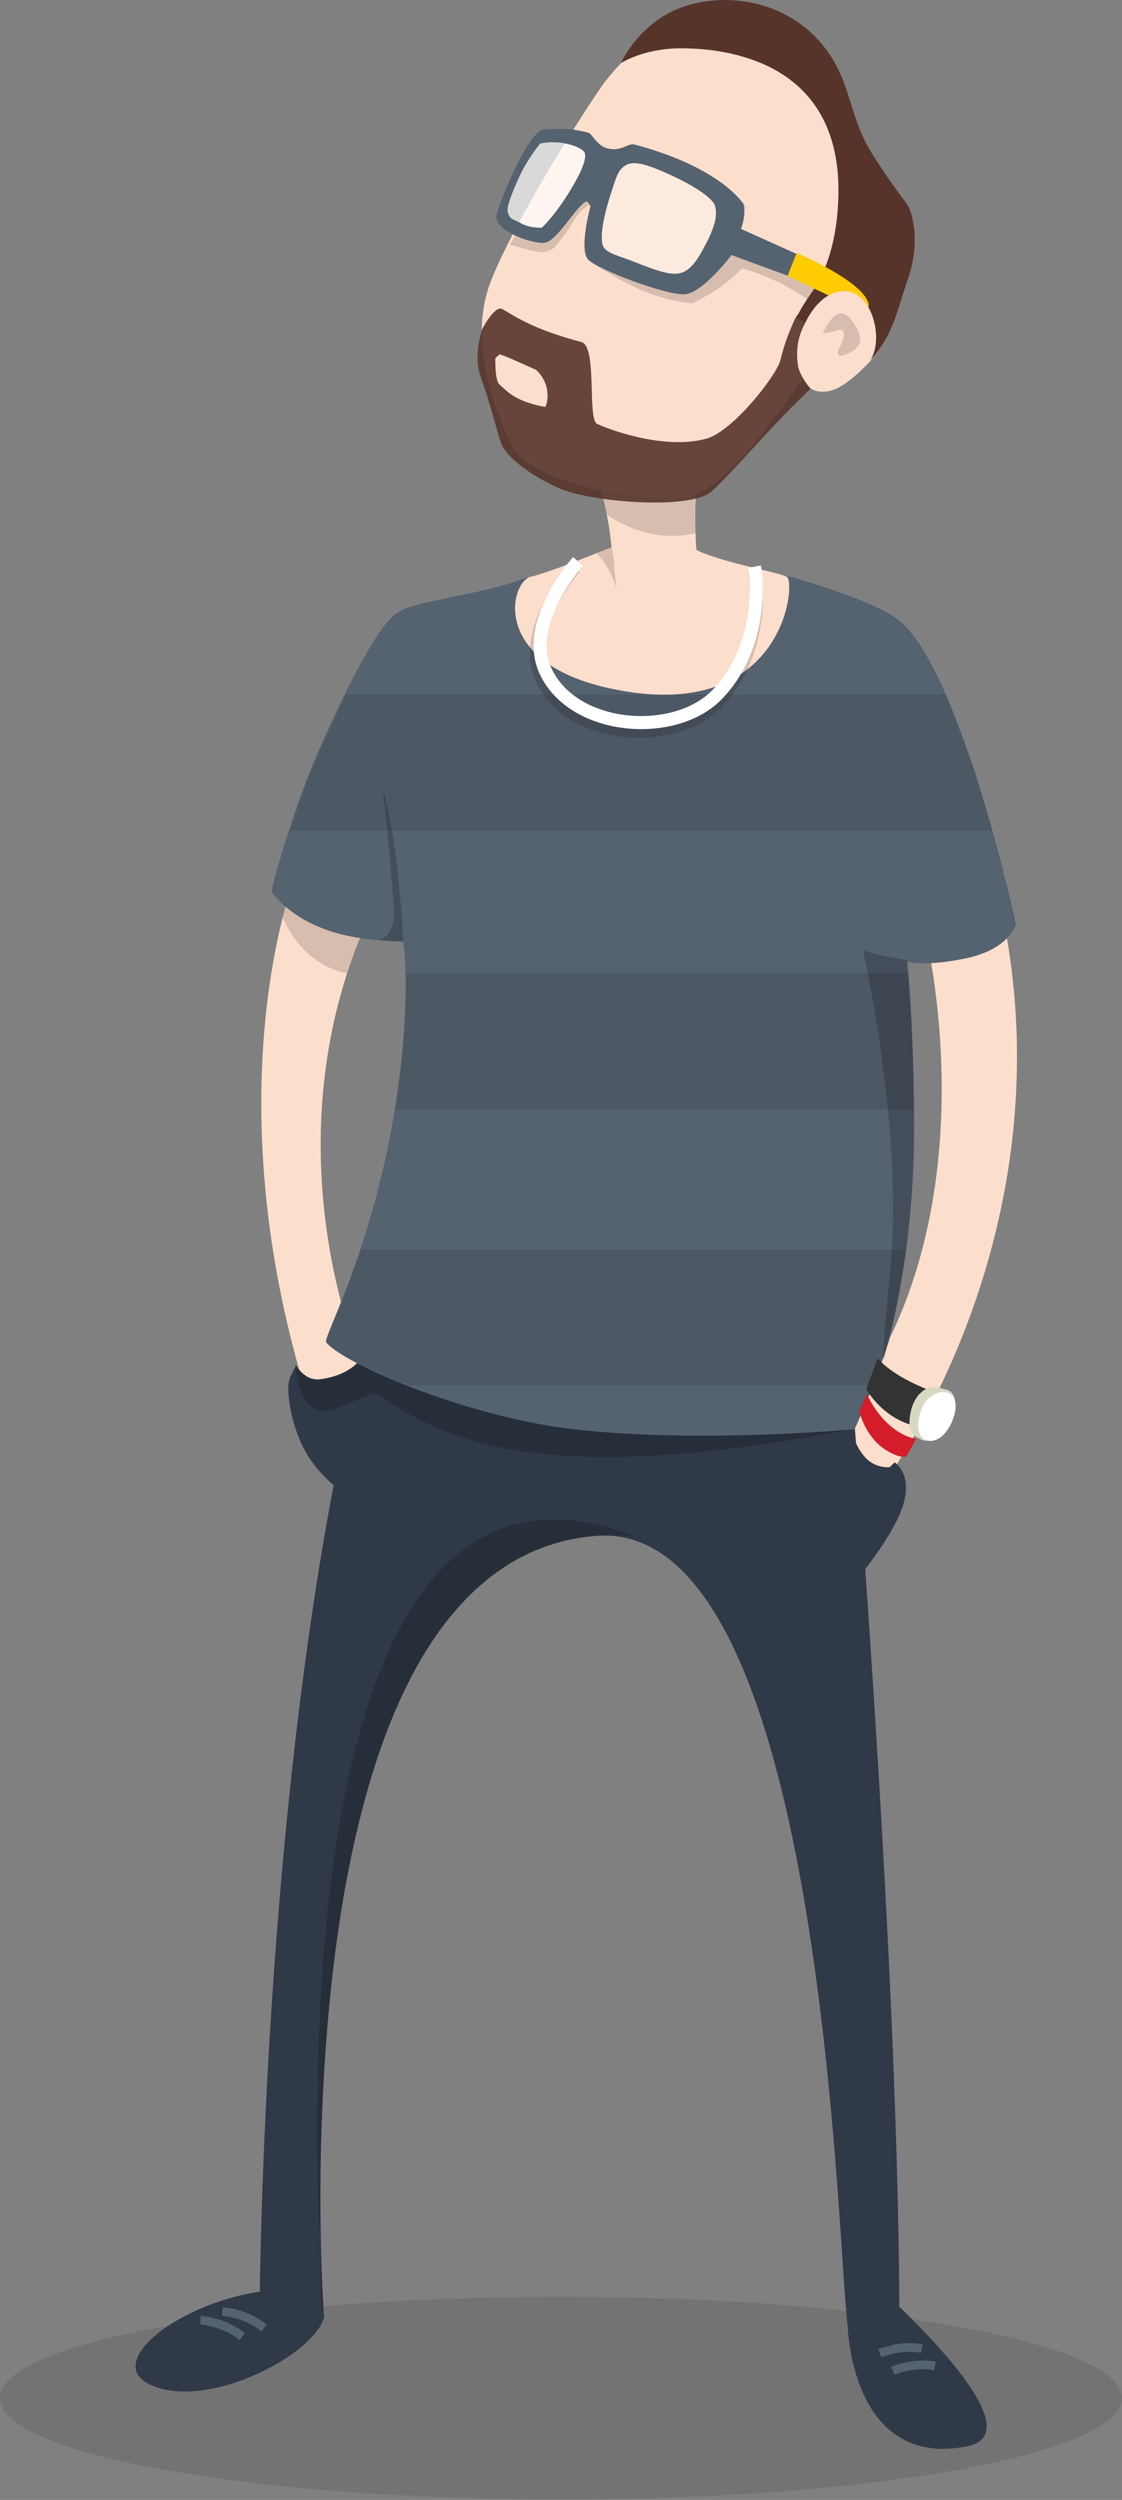 <?xml version="1.0" encoding="utf-8"?>
<!-- Generator: Adobe Illustrator 19.1.0, SVG Export Plug-In . SVG Version: 6.00 Build 0)  -->
<!DOCTYPE svg PUBLIC "-//W3C//DTD SVG 1.1//EN" "http://www.w3.org/Graphics/SVG/1.1/DTD/svg11.dtd">
<svg version="1.1" xmlns="http://www.w3.org/2000/svg" xmlns:xlink="http://www.w3.org/1999/xlink" x="0px" y="0px"
	 viewBox="0 0 258 574.4" style="enable-background:new 0 0 258 574.4;" xml:space="preserve">
<rect x="0" y="0" width="258" height="574.4" fill="#808080" stroke="none"/>
<style type="text/css">
	.st0{opacity:0.1;fill-rule:evenodd;clip-rule:evenodd;fill:#010202;}
	.st1{fill-rule:evenodd;clip-rule:evenodd;fill:#303947;}
	.st2{fill-rule:evenodd;clip-rule:evenodd;fill:none;stroke:#556270;stroke-width:2;stroke-miterlimit:10;}
	.st3{fill-rule:evenodd;clip-rule:evenodd;fill:#FCDECD;}
	.st4{opacity:0.15;fill-rule:evenodd;clip-rule:evenodd;fill:#010202;}
	.st5{opacity:0.2;fill-rule:evenodd;clip-rule:evenodd;fill:#010202;}
	.st6{fill-rule:evenodd;clip-rule:evenodd;fill:#556270;}
	.st7{opacity:0.1;fill:#010202;}
	.st8{fill-rule:evenodd;clip-rule:evenodd;fill:#D41C2A;}
	.st9{fill-rule:evenodd;clip-rule:evenodd;fill:#333333;}
	.st10{fill-rule:evenodd;clip-rule:evenodd;fill:#D8D8C1;}
	.st11{fill-rule:evenodd;clip-rule:evenodd;fill:#FFFFFF;}
	.st12{opacity:0.15;fill-rule:evenodd;clip-rule:evenodd;fill:none;stroke:#010202;stroke-width:3;stroke-miterlimit:10;}
	.st13{fill-rule:evenodd;clip-rule:evenodd;fill:none;stroke:#FFFFFF;stroke-width:3;stroke-miterlimit:10;}
	.st14{opacity:0.9;}
	.st15{fill-rule:evenodd;clip-rule:evenodd;fill:#56342A;}
	.st16{opacity:0.35;fill-rule:evenodd;clip-rule:evenodd;fill:#FFFFFF;}
	.st17{opacity:0.7;fill-rule:evenodd;clip-rule:evenodd;fill:#FFFFFF;}
	.st18{fill-rule:evenodd;clip-rule:evenodd;fill:#FFCC04;}
</style>
<g id="shadow">
	<path class="st0" d="M129,527.7c71.2,0,129,10.5,129,23.3c0,12.9-57.8,23.3-129,23.3S0,563.9,0,551C0,538.1,57.8,527.7,129,527.7z"
		/>
</g>
<g id="pied">
	<path class="st1" d="M61.5,526.3c-20,2.3-38.2,16.6-26.8,21.7c13.4,6,38.5-7.5,39.9-16"/>
</g>
<g id="pied_1_">
	<path class="st1" d="M194.9,534.1c0,0,0.6,33.2,27.4,28c13.4-2.6-6-22.9-15.4-32"/>
</g>
<g id="lacet">
	<path class="st2" d="M205.3,544.7c0,0,4.6-2,9.7-1.1"/>
</g>
<g id="lacet_-_copie">
	<path class="st2" d="M202.3,540.7c0,0,4.6-2,9.7-1.1"/>
</g>
<g id="lacet_1_">
	<path class="st2" d="M46.1,533.1c0,0,5.4,0.3,9.6,3.8"/>
</g>
<g id="lacet_-_copie_2">
	<path class="st2" d="M51.1,531.1c0,0,5.4,0.3,9.6,3.8"/>
</g>
<g id="bras">
	<path class="st3" d="M212.9,215.1c0,0,16.6,67.5-21.1,112.1c-22.8,27,12.5,12,12.5,12s41.4-55.4,26.2-129.2"/>
</g>
<g id="bras_1_">
	<path class="st3" d="M67.6,202.1c0,0-18,46.3,1.7,114.4c19.7,68,13.7-3.4,13.7-3.4s-22.3-50.5,2.3-103.5"/>
</g>
<g id="shadow_bras_2_">
	<path class="st4" d="M66.5,205.2c0,0-1.5,5.3-1.5,5.6c1.4,3.3,5.1,9.9,13,12.4c0.7,0.2,1.3,0.3,1.8,0.4l1.3-3.9l4.3-11.5l-18.3-7.4
		l-0.5,5.1"/>
</g>
<g id="jean">
	<path class="st1" d="M193.7,292.3c0,0,12.7,147,13.1,237.9c0.1,14.9-5.1,6.9-11.4,6.3c-2.8-0.3-2.9-187.8-58.2-183.6
		c-75.4,5.7-62.7,179.6-62.7,179.6l-14.8-2.3c0,0,0.6-133.2,25.1-224.7"/>
</g>
<g id="poche_droite">
	<path class="st1" d="M196,328.5c0,0,0.1,3.1,2.9,6.3c2.4,2.7,5.7,2.3,5.7,2.3l1.1-1.1c0,0,5.5,3.3,0.6,13.2
		c-6.3,12.6-20,25.2-20,25.2"/>
</g>
<g id="poche_gauche">
	<path class="st1" d="M83.3,311.8c0,0-2.2,4.1-9.7,5.1c-3.5,0.5-5.5-3.2-5.5-3.2s-1.1,2-1.5,3.1c-0.9,2.5,0.2,9.8,3,15.5
		c4.8,9.8,14.8,13.7,14.8,13.7"/>
</g>
<g id="shadow_tshirt">
	<path class="st5" d="M67.9,313.6c0,0,0.3,9.1,5.5,10.5c3.8,1.1,11.7-5.1,13.8-3.6c18.3,13.4,45.2,19.9,107.7,8.1
		c0.5-0.1,1.4-0.2,1.4-0.2L82.5,311c0,0,0.1,1.3-0.6,2.3c-0.4,0.6-4.2,3.6-8.3,3.7C69.3,317,67.9,313.6,67.9,313.6z"/>
</g>
<g id="shadow_jean">
	<path class="st5" d="M74.5,531.4c0,0-18.4-213.4,71.5-178.4c1,1-43.5-12.2-62.5,62.2c-12.9,48.1-9.6,114-9.6,114"/>
</g>
<g id="tshirt">
	<path class="st6" d="M180.6,132.2c0,0,21.4,5.8,26.8,10.9c14.1,13.1,26.2,69.2,26.2,69.2s-1.3,5.9-12,8c-9.6,1.9-13.1,0.6-13.1,0.6
		s1.8,15.7,1.7,41.2c-0.1,23.3-5.7,45.7-5.7,45.7s-1.1,3.7-3.4,9.7c-2.2,5.7-4.6,10.9-4.6,10.9s-35.9,3.3-64.5,0
		c-25.5-2.9-53.9-15.6-57-20c-0.8-1.2,10.8-21.3,16-54.9c3.8-24.8,1.7-37.2,1.7-37.2s-10.2,0.2-18.3-2.9c-8.7-3.3-12-8.6-12-8.6
		s4.2-17.7,12-34.9c6.6-14.6,13.1-26.9,17.1-29.2c4.4-2.9,18.3-3.7,29.7-8"/>
</g>
<g id="shadow_bras">
	<path class="st5" d="M208.7,220.6c0,0-2.5-0.4-5.1-0.9c-2.6-0.4-5.2-1.4-5.2-1.4s9.5,41.1,6.3,73.8c-3.2,32.6-0.6,16-0.6,16
		s3.4-9.9,5-27.2C210.6,265.8,210.5,245.1,208.7,220.6z"/>
</g>
<g id="shadow_bras_1_">
	<path class="st5" d="M92.7,216.4c0,0-0.2-7.2-1.5-18.2c-1.3-10.5-3.2-17-3.2-17s1.2,9.9,2.1,21.6c0.4,6,1.1,8.6-0.6,11.4
		c-1.1,1.9-2.9,1.7-2.9,1.7"/>
</g>
<g id="rayure_-_copie_2">
	<path class="st7" d="M200.1,318.3H93.9c0,0-2.5-0.8-10.3-4.5c-4.8-2.3-7-4-8-4.9c-0.6-0.6-0.5-1.1-0.5-1.1s3.2-7.8,4.4-11
		s3.5-9.7,3.5-9.7h125.4c0,0-2.1,13.1-3.4,18.5C203.8,311,200.1,318.3,200.1,318.3z"/>
</g>
<g id="poignet">
	<path class="st8" d="M197.6,324.3c0,0,1.3,5.6,5.7,8.6c3.8,2.5,5.1,1.7,5.1,1.7l2.3-4c0,0-6.7-0.6-11.4-10.3"/>
</g>
<g id="montre">
	<path class="st9" d="M199.2,319.2c0,0,2.9,5.3,8.9,7.7c4,1.6,6.3-0.2,6.3-0.2l1.6-5.9c2.5-0.2-8.6-2.5-14.2-8.7"/>
</g>
<g id="montre_border">
	<path class="st10" d="M214,318.7c0,0-4.1,0.8-4.8,7c-0.6,5.5,3.6,5.9,5.9,3.2C217.9,325.7,219.7,318.1,214,318.7z"/>
</g>
<g id="montre_border_-_copie_3">
	<path class="st10" d="M215,319.2c0,0-4.1,0.8-4.8,7c-0.6,5.5,3.6,5.9,5.9,3.2C218.9,326.2,220.7,318.5,215,319.2z"/>
</g>
<g id="montre_border_-_copie">
	<path class="st10" d="M214.9,318.9c0,0-4.1,0.8-4.8,7c-0.6,5.5,3.6,5.9,5.9,3.2C218.8,325.9,220.6,318.3,214.9,318.9z"/>
</g>
<g id="montre_border_-_copie_2">
	<path class="st10" d="M215.9,319.2c0,0-4.1,0.8-4.8,7c-0.6,5.5,3.6,5.9,5.9,3.2C219.8,326.2,221.6,318.5,215.9,319.2z"/>
</g>
<g id="montre_cadran">
	<path class="st11" d="M216,319.9c0,0-4.1,0.8-4.8,6.6c-0.6,5.2,3.6,5.6,5.9,3C219.9,326.5,221.7,319.2,216,319.9z"/>
</g>
<g id="cou">
	<path class="st3" d="M136.9,108.6c0,0,5.9,14.9,3.4,32.6c-1.5,11,13.1,1.1,17.1-5.1c4-6.3,2.9-7.4,2.9-7.4s-1-10.7,0-18.3
		c1-7.6-17.1-4-17.1-4"/>
</g>
<g id="bas">
	<path class="st3" d="M140.9,125.6c0,0-14.3,5.9-18.8,6.9c-4.7,1-9.7,19.7,18.3,25.7c40,8.6,42.8-24.6,40.5-25.7
		c-2.2-1.1-15.6-3.4-21.1-6.3c-2.5-1.3-0.6-9.7-0.6-9.7"/>
</g>
<g id="ombre_cou">
	<path class="st4" d="M140.6,125.5c0,0,0.4,1.8,0.6,4c0.1,2.1,0.6,5.7,0.6,5.7s-1.1-3.3-2.3-5.1c-1.3-2-2.3-2.9-2.3-2.9"/>
</g>
<g id="rayure_-_copie">
	<path class="st7" d="M228.2,190.9H66.7c0,0,2.9-9.2,5.4-15c2.5-5.9,7.5-16.3,7.5-16.3h137.9c0,0,5.7,15.1,6.3,16.5
		S228.2,190.9,228.2,190.9z"/>
</g>
<g id="collier_ombre">
	<path class="st12" d="M132.2,130.4c0,0-12.9,14.4-7.6,25.7c6.6,14,30.3,15.5,40.2,5.4c9.9-10.2,9.7-24.9,8.7-29.9"/>
</g>
<g id="collier">
	<path class="st13" d="M132.9,129c0,0-12.7,14.1-7.4,25.3c6.5,13.7,29.7,15.3,39.4,5.3c9.7-10,9.5-24.5,8.6-29.4"/>
</g>
<g id="ombre_sous_visage">
	<path class="st4" d="M138.2,110.3c0.1-1.1-0.2,0.5,0,2.9c0.2-0.2,1.3,4.7,1.3,5c3.9,2.7,11.4,6.4,20.4,4.3c0,0-0.1-1.7-0.1-3.9
		c0-3.7,0.1-8.8,0.1-8.8l-20.1-5.5l-7.4,5.1l3.7-2.2"/>
</g>
<g id="visage">
	<path class="st3" d="M143.8,13.5c0,0-3.2,3.1-5.5,6.4c-7.1,10.3-21,33.1-25.5,44.9c-5.9,15.5,2.7,32.4,4.7,37.4
		c2,5.1,17.5,12.6,39.6,12.2c9.1-0.2,23.9-22.5,27.1-26.8c0.9-1.2,0.7,2.4,5,2.4c2.1,0,5-0.8,10.8-6.9c3.5-3.7,0.6-13.9-3.1-16
		c-2.9-1.6-9.3,1.4-11,4.9c-3.4,7.3,31.4-54.3-24.8-60.9c-4.6-0.5-8.5-1.4-14.5,1"/>
</g>
<g id="ombre_lunette">
	<path class="st4" d="M188.8,71.3c0,0-3.1-3.1-9.3-6.2c-4.8-2.4-8.9-3.4-8.9-3.4s-2,2.1-4.6,4c-2.7,2-6.8,4-6.8,4s-5.3-0.3-11.4-2.9
		c-5.5-2.3-11.4-6.3-11.4-6.3l20,5.1l5.7-4l5.1-5.1L174,57l8.6,4.6L190,65l1.7,2.3"/>
</g>
<g id="ombre_lunette_2">
	<path class="st4" d="M117.3,56.2c0,0,4.1,1.3,6.8,1.7c1.6,0.2,3.2-0.6,4-1.7c0.3-0.5,1.9-2.4,2.9-4c1.2-2.1,2.8-4,2.9-4
		c5.5-3.8,1.3-2.1,2.3-2.3c1-0.2-4-0.6-4-0.6l-4,6.3l-4,2.9l-5.1-1.7"/>
</g>
<g id="barbe_1_">
	<g class="st14">
		<g>
			<path class="st15" d="M183.5,84c-1.1-6.9,2.5-11,2.5-11s-1.7-3.2-3.4,0.7c-1.7,3.9-2.2,5.4-3.2,9.2c-1,3.6-11,16.3-17,17.9
				c-9.8,2.7-22.8-2.3-25.1-3.4c-2.3-1.1,0.1-17.8-3.6-18.8c-11.2-3-15.1-5.8-18.2-7.6c-1.6-0.9-4.3,3.9-4.7,4.8c0,0.3-2,6-0.3,10.7
				c1.9,5.2,3.7,12.2,4.7,15.3c1.1,3.1,6.8,7.6,13.9,10.6c7.1,2.9,28.4,4.7,34,0.9c2.4-1.7,9.9-10.3,15.9-16.6
				c4.2-4.4,7.4-7.4,7.4-7.4S183.9,86.5,183.5,84z M125.4,93.5c0,0-3.4-0.5-6.2-1.9c-2.4-1.2-3.2-2.3-4.3-3.2c-1.1-0.9-1-5.4-1-6.1
				l1-0.9c0,0,1.2,0.4,3.5,1.4c2.5,1.1,4.9,2.2,4.9,2.2s2.1,1.8,2.5,4.6C126.2,92,125.4,93.5,125.4,93.5z M110.6,75.9
				c0,0,0-0.1,0.1-0.1C110.7,75.8,110.7,75.8,110.6,75.9z"/>
		</g>
	</g>
</g>
<g id="cheveux">
	<path class="st15" d="M183.2,73c0,0,0.5-1.6,3.3-5.6c3-4.1,6.2-11.6,6.3-23.3c0.2-27.6-21.8-33.1-36.6-33
		c-8.4,0.1-13.4,3.4-13.4,3.4s4.3-9.9,15.1-13.2c12.7-3.9,29.7,0.8,36,17.3c2.1,5.4,2.9,10.5,6.2,16c3.3,5.4,6.6,9.8,8.3,12.1
		c1.7,2.3,3.1,9.3,0.5,17c-2.7,7.7-3.4,13.4-9,19.2"/>
</g>
<g id="verre_droit">
	<path class="st16" d="M141.8,37.2l5.1-1.7l10.3,5.1l9.7,6.3l-0.6,5.7l-4,7.4l-4.6,4l-4,0.6l-10.3-2.3l-6.3-3.4l-0.6-6.9l1.7-9.1
		l1.1-5.7"/>
</g>
<g id="verre_gauche">
	<path class="st17" d="M123,32.8l-3.4,5.1l-3.4,7.4l-1.1,4l1.1,2.3l4,2.3h3.4l2.9-0.6l4-5.7l4.6-6.9l0.6-5.1l-1.7-3.4l-4-0.6
		l-5.1,0.6"/>
</g>
<g id="lunettes">
	<g>
		<g>
			<path class="st6" d="M171.1,47.1C171.6,48.2,171.7,48,171.1,47.1L171.1,47.1z M170.9,46.5c0.1,0.2,0.1,0.3,0.2,0.5
				c0,0.1,0.1,0.1,0.1,0.2C171.1,47,171,46.7,170.9,46.5z M170.4,52.6c0,0,1.2-3.1,0.6-5.7c-1.7-2.4-7.9-9.1-25.1-13.7
				c-1.5-0.4-3,1.7-6.2,0.9c-2.4-0.6-3.5-3.3-4.4-3.6c-4.7-1.2-5.9-0.8-10.1-0.8c-3.5,0-10.1,16-11,19.6c-0.9,3.5,7.7,6.7,10.9,6.5
				c2.6-0.2,6.3-6.5,8.6-8.7c0.3-0.3,1-0.9,1.3-0.8c0.4,0.2,0.6,1.1,0.8,1c0,0-2.8,10.1-0.5,12.4c2.3,2.3,18.2,8.3,22.3,7.9
				c4.1-0.4,10.6-9,10.6-9l13.9,5.1l1.2-5.3L170.4,52.6z M130.6,44.6c-3.4,5.4-6,7.7-6,7.7s-2.7,0.2-4.8-1c-1.6-0.9-2.6-0.8-3-2.5
				c-0.5-1,1.1-4.9,2.8-8.6c1.8-3.8,4.6-7.2,4.6-7.2c4.8-1.1,9.7,0.9,10.2,2C134.9,36.1,134.3,38.7,130.6,44.6z M162.6,55.5
				c-2.2,4.3-3.7,6.5-6,7.2c-2.3,0.7-5.9-0.6-10.4-2.4c-4.5-1.8-7.2-2.1-7.7-4.3c-0.4-2.2,0.2-5.9,1.8-11c1.4-4.2,1.7-6,3.7-7.1
				c2-1.1,5.4,0.1,10.4,2.4c5.2,2.4,9.5,5.2,10,7C165,49.2,164.5,51.7,162.6,55.5z"/>
		</g>
	</g>
</g>
<g id="branches">
	<path class="st18" d="M183.2,58.1l-2.1,5.3l9.9,4.7c0,0,1-0.2,2.2-0.3c0.9-0.1,1.8-0.1,2.4,0.1c2,0.6,4.1,2.7,4.1,2.7
		S201.7,66.4,183.2,58.1z"/>
</g>
<g id="oreille">
	<path class="st3" d="M184.8,75c0,0,3.2-8.4,9.7-8.1c6.5,0.3,9,12.5,5.1,16.4c-3,3.1-13.9-4.4-13.9-4.4"/>
</g>
<g id="ombre_oreille">
	<path class="st4" d="M189.2,76.6c0,0,3-7.4,6.3-3.4c3.2,4,2.7,6.1,0.6,7.4c-2.1,1.3-4.6,2.1-2.9-1.1c1.7-3.2,0.6-4.4-1.1-3.4"/>
</g>
<g id="rayure">
	<path class="st7" d="M210.1,254.9H90.9c0,0,1.2-7.7,1.8-15.3s0.7-16,0.7-16h115.5c0,0,1,10.7,1,17.9
		C210.2,249.4,210.1,254.9,210.1,254.9z"/>
</g>
</svg>
